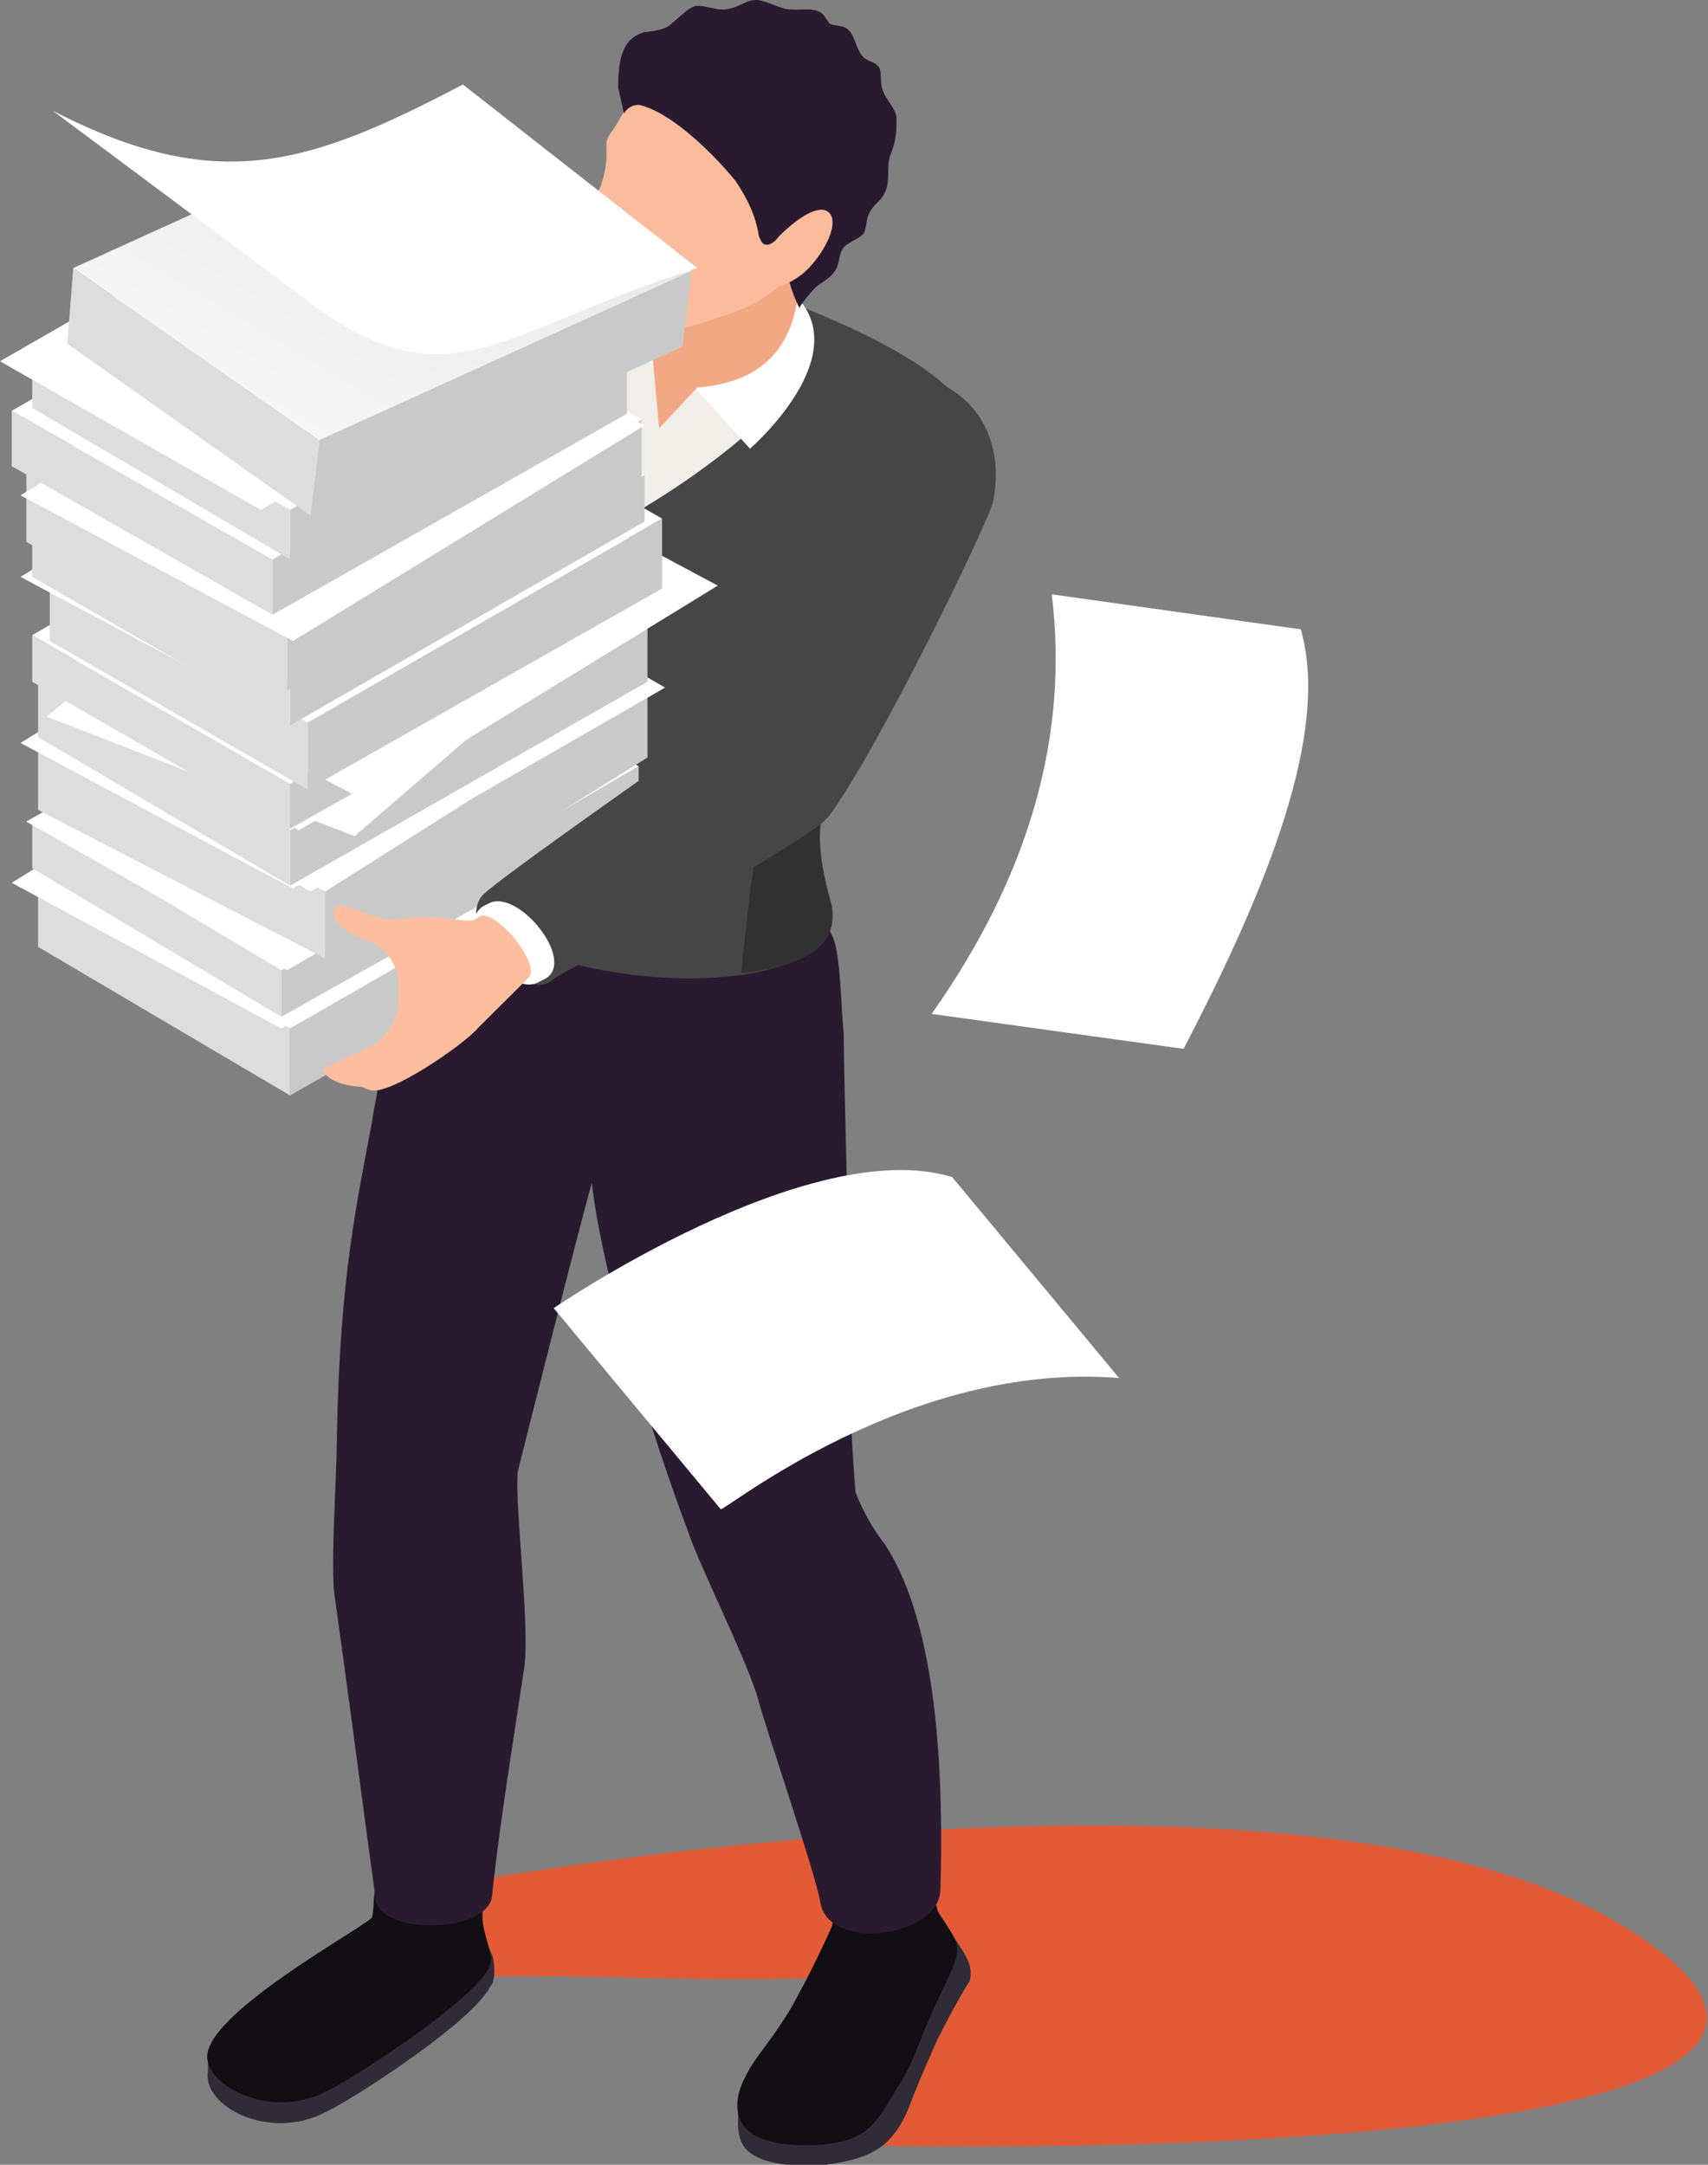 <svg width="86" height="109" viewBox="0 0 86 109" fill="none" xmlns="http://www.w3.org/2000/svg">
<rect x="0" y="0" width="86" height="109" fill="#808080" stroke="none"/>
<g clip-path="url(#clip0_37_11643)">
<path d="M21.684 95.063C21.684 95.063 65.2 86.848 81.721 96.97C98.243 107.093 62.397 108.56 40.713 107.973L45.433 99.318C36.14 100.198 28.469 99.024 19.176 99.758C19.323 96.97 19.176 96.237 21.684 95.063Z" fill="#E35B36"/>
<path d="M24.485 100.345C23.157 102.252 17.404 105.919 16.372 106.359C13.569 107.826 10.176 106.066 10.471 104.305C10.471 104.012 10.471 103.719 10.471 103.279C10.471 102.692 18.732 97.851 18.732 97.557C18.88 96.97 18.732 96.384 19.027 95.797C19.47 94.623 24.485 94.916 24.337 95.944C24.19 97.264 24.485 97.851 24.78 98.437C24.927 98.877 24.927 99.611 24.78 99.904C24.633 100.051 24.633 100.198 24.485 100.345Z" fill="#2F2C37"/>
<path d="M24.485 99.318C23.157 101.225 17.404 104.892 16.372 105.332C13.569 106.799 10.029 104.892 10.471 103.279C11.061 100.931 18.732 96.824 18.732 96.53C18.88 95.944 18.732 95.357 19.027 94.77C19.47 93.596 24.485 93.89 24.337 94.916C23.895 97.557 25.223 98.291 24.485 99.318Z" fill="#110F14"/>
<path d="M47.203 102.692C46.612 104.012 46.17 105.039 45.727 106.213C44.842 108.266 43.662 108.707 41.597 109C40.122 109.147 38.352 109 37.614 108.266C37.024 107.68 37.172 106.799 37.172 105.919C37.172 104.599 38.647 103.865 39.532 102.838C40.269 101.812 41.892 98.437 42.04 97.997C42.187 97.557 42.04 96.384 42.04 95.944C42.04 95.65 46.022 94.476 46.907 95.797C47.203 96.237 47.645 96.824 47.94 97.41C48.825 98.731 48.973 99.024 48.825 99.758C48.53 100.198 47.94 101.225 47.203 102.692Z" fill="#2F2C37"/>
<path d="M46.907 101.371C46.317 102.692 45.874 104.159 45.137 105.186C43.957 107.24 43.514 107.68 41.596 107.973C40.121 108.12 38.351 107.973 37.614 107.24C37.023 106.653 37.023 105.773 37.319 105.039C37.761 103.865 38.646 102.985 39.384 101.812C40.121 100.785 41.744 97.41 41.892 96.97C42.039 96.53 41.892 95.357 41.892 94.916C41.892 94.623 45.874 93.45 46.759 94.77C47.054 95.21 47.054 95.944 47.349 96.53C48.677 98.291 48.382 98.144 46.907 101.371Z" fill="#110F14"/>
<path d="M42.777 68.95C42.777 71.444 43.072 75.112 43.072 75.112C43.072 75.112 43.515 76.432 44.547 77.752C47.35 82.007 47.498 90.075 47.35 95.21C47.203 97.557 41.745 98.291 41.302 95.797C41.155 94.623 38.499 86.848 38.204 85.674C37.762 83.914 35.254 78.926 34.664 77.165C32.894 72.471 30.386 64.549 29.796 59.561C29.058 62.202 26.256 73.351 26.108 73.938C25.813 74.965 26.698 81.713 26.403 83.914C25.813 87.875 25.223 91.396 24.781 95.357C24.781 97.41 18.733 97.557 18.88 95.357C18.29 91.102 17.848 87.581 17.258 83.327C17.11 82.3 16.962 81.126 16.815 80.1C16.668 78.192 16.962 74.231 16.962 72.324C17.11 64.256 17.995 60.441 18.733 56.48C18.88 55.307 20.06 49.879 20.208 48.705C20.355 47.532 20.798 45.771 20.798 45.771C20.945 44.744 21.535 43.277 22.568 43.277C23.158 43.277 24.486 43.277 25.223 43.277C27.731 43.13 30.239 44.157 32.746 44.598C35.697 45.038 40.27 43.864 41.892 47.092C42.335 47.972 42.335 50.612 42.482 52.079C42.482 54.28 42.777 63.082 42.777 68.95Z" fill="#2A1A2F"/>
<path d="M59.594 52.813L46.908 51.053C51.776 44.157 53.841 37.116 52.956 29.927L65.495 31.688C66.97 36.822 63.872 44.598 59.594 52.813Z" fill="white"/>
<path d="M12.537 35.649C13.57 34.769 21.831 26.407 21.831 26.407C21.831 26.407 25.076 11.003 27.879 11.443C30.829 11.883 32.009 17.458 34.074 18.631C34.074 18.631 29.649 27.727 28.174 30.514C27.436 31.834 15.783 40.197 15.34 40.49C13.422 41.517 10.767 37.263 12.537 35.649Z" fill="#313131"/>
<path d="M11.948 36.382C13.275 35.209 16.668 38.876 14.898 40.197C13.423 41.517 10.325 37.409 11.948 36.382Z" fill="white"/>
<path d="M2.358 41.663C2.506 41.663 2.506 41.517 2.653 41.517C3.096 41.37 3.538 41.077 3.981 40.93C4.571 40.637 5.161 40.343 5.604 40.05C5.604 40.05 7.374 38.436 7.521 38.143C7.669 37.996 7.816 37.849 7.964 37.703C8.554 37.263 8.996 37.263 9.291 36.529C10.029 36.676 11.209 36.822 11.799 36.676C12.979 35.942 15.782 38.876 14.159 40.05C12.537 41.223 12.537 41.077 11.209 42.104C10.472 42.69 6.194 44.598 5.309 44.157C5.161 44.157 5.161 44.011 5.014 43.864C4.423 43.864 4.276 43.717 3.833 43.424C2.948 43.571 2.801 43.131 2.653 42.984C2.506 42.837 2.506 42.69 2.653 42.544C2.358 42.544 2.211 42.544 2.063 42.397C1.621 42.25 2.063 41.957 2.358 41.663Z" fill="#FCBE9F"/>
<path d="M5.161 36.969C6.342 36.969 7.669 36.089 8.702 36.382C8.997 36.529 9.439 36.676 9.734 36.676L7.817 38.143L7.669 37.996C7.522 37.996 7.227 38.143 6.784 38.143C5.457 38.289 4.424 37.849 4.276 37.263C4.129 37.116 4.424 36.969 5.161 36.969Z" fill="#FCBE9F"/>
<path d="M41.303 41.517C41.155 43.13 41.745 45.038 41.893 45.624C42.778 51.786 20.503 49.732 22.273 42.397C22.569 41.077 23.749 22.886 26.256 16.871C26.846 15.55 26.994 13.937 28.027 12.91C29.944 11.296 51.039 17.751 48.826 22.445C46.023 28.314 41.893 34.915 41.303 41.517Z" fill="#464646"/>
<path d="M44.843 23.472C45.581 24.353 46.318 25.086 47.203 25.966C44.695 30.808 41.893 36.236 41.303 41.663C41.155 43.277 41.745 45.184 41.893 45.771C42.188 47.825 40.123 48.705 37.32 48.999C38.647 35.355 40.713 31.248 44.843 23.472Z" fill="#313131"/>
<path d="M39.828 19.658C36.582 23.326 31.715 25.966 31.715 25.966C31.715 25.966 29.354 16.577 32.599 14.377C33.927 13.497 37.763 13.497 39.238 14.67C40.565 15.55 40.27 17.604 39.828 19.658Z" fill="#F1EDE8"/>
<path d="M39.828 14.67C43.368 17.751 37.762 22.592 37.762 22.592L35.107 19.658L34.37 17.604C34.37 17.458 35.992 11.296 39.828 14.67Z" fill="white"/>
<path d="M34.518 12.91L33.485 18.338L29.945 18.044C29.797 18.044 31.272 14.964 34.518 12.91Z" fill="white"/>
<path d="M35.107 19.511L33.19 21.565L32.895 18.338C32.452 15.844 34.222 12.47 35.255 10.709C35.55 10.269 35.845 9.829 36.287 9.536C36.73 9.242 37.467 9.096 38.057 9.096C38.943 9.096 39.828 9.242 40.565 9.682C40.86 9.829 41.155 10.123 41.303 10.563C41.303 10.856 41.303 11.149 41.155 11.296C40.565 12.91 40.418 13.497 40.123 15.257C39.533 18.631 37.025 19.365 35.107 19.511Z" fill="#F2A883"/>
<path d="M40.861 8.069C40.861 8.802 41.009 9.389 41.156 10.123C41.304 10.856 40.714 11.736 40.566 12.323C40.271 13.203 39.681 13.937 39.091 14.524C38.206 15.257 37.173 15.697 36.141 15.991C34.961 16.431 33.781 16.724 32.453 16.724C31.42 16.724 29.945 16.871 29.65 15.55C29.503 14.964 29.503 14.377 29.65 13.937C29.798 13.35 29.945 12.763 29.798 12.323C29.798 11.883 29.65 11.296 29.65 10.856C29.65 10.416 29.945 9.976 30.24 9.389C30.388 8.949 30.535 8.362 30.535 7.922C30.535 7.629 30.535 7.335 30.535 7.188C30.535 7.042 30.683 6.748 30.83 6.602C31.125 6.162 31.42 5.575 31.715 5.135C31.863 4.841 32.158 4.401 32.453 4.108C32.895 3.668 33.486 3.521 34.223 3.374C35.551 3.081 37.026 3.081 38.206 3.668C39.386 4.108 40.566 5.281 40.861 6.602C40.714 7.042 40.714 7.629 40.861 8.069Z" fill="#FABC9D"/>
<path d="M32.453 1.614C32.748 1.614 33.485 1.467 33.633 1.32C33.928 1.174 34.665 0.293 35.108 0.293C35.698 0.293 36.14 0.587 36.73 0.44C37.321 0.293 37.615 0 38.058 0C38.501 0 38.943 0.293 39.533 0.44C40.271 0.587 41.008 0.293 41.451 0.734C41.893 1.32 41.598 1.174 42.336 1.32C43.221 1.467 42.926 2.787 43.811 3.081C44.549 3.374 44.254 3.668 44.401 4.401C44.549 4.988 44.991 5.281 45.139 5.868C45.139 6.602 45.139 7.042 44.844 7.775C44.549 8.509 44.991 9.389 44.254 10.123C43.959 10.416 43.811 10.563 43.663 11.003C43.516 12.03 43.516 11.736 42.631 12.323C42.188 12.616 42.336 13.203 42.041 13.643C41.746 14.083 41.303 14.23 41.008 14.524C40.861 14.67 40.123 15.55 40.271 15.55C39.828 14.67 39.533 13.643 39.681 13.35C40.123 12.47 40.418 11.296 39.386 11.883C38.943 12.176 38.796 12.323 38.648 12.323C38.353 12.323 38.353 12.176 38.206 11.883C38.058 10.856 37.615 9.976 37.026 9.096C35.698 7.482 33.633 5.575 32.157 5.281C31.863 5.281 31.567 5.428 31.42 5.721L31.125 4.401C31.125 2.787 31.42 1.907 32.453 1.614Z" fill="#2A1A2F"/>
<path d="M39.239 11.883C40.271 10.856 41.304 10.269 41.746 10.709C42.189 11.149 41.746 12.323 40.861 13.35C39.976 14.377 38.648 14.67 38.353 14.524C37.911 14.083 38.353 12.91 39.239 11.883Z" fill="#FABC9D"/>
<path d="M14.605 55.16L32.602 44.891V41.517L17.998 48.705L14.605 51.786V55.16Z" fill="#C9C9C9"/>
<path d="M1.919 47.678L14.605 55.16V51.786L1.919 44.157V47.678Z" fill="#DDDDDD"/>
<path d="M14.604 51.786L32.453 41.517L19.325 34.035L1.475 44.157L14.604 51.786Z" fill="white"/>
<path d="M31.863 40.783L18.292 33.448L0.591 44.451L14.162 51.786L31.863 40.783Z" fill="white"/>
<path d="M14.162 51.199L32.158 41.077V38.583L14.162 48.852V51.199Z" fill="#C9C9C9"/>
<path d="M1.624 43.717L14.162 51.199V48.852L1.624 41.37V43.717Z" fill="#DDDDDD"/>
<path d="M14.457 48.852L32.158 38.583L19.177 31.101L1.328 41.37L14.457 48.852Z" fill="white"/>
<path d="M16.375 48.265L32.602 38.143V34.622L16.375 44.891V48.265Z" fill="#C9C9C9"/>
<path d="M1.919 40.783L16.375 48.265V44.891L1.919 37.409V40.783Z" fill="#DDDDDD"/>
<path d="M15.637 44.891L33.486 34.622L20.505 27.14L2.656 37.409L15.637 44.891Z" fill="white"/>
<path d="M32.453 33.742L18.734 26.553L1.033 37.409L14.752 44.744L32.453 33.742Z" fill="white"/>
<path d="M14.603 44.598L32.6 34.328V31.541L14.603 41.81V44.598Z" fill="#C9C9C9"/>
<path d="M1.917 37.116L14.604 44.598V41.81L1.917 34.328V37.116Z" fill="#DDDDDD"/>
<path d="M15.046 41.81L32.748 31.541L19.767 24.059L1.918 34.328L15.046 41.81Z" fill="white"/>
<path d="M32.307 29.634L16.818 23.766L2.362 36.089L17.85 42.104L32.307 29.634Z" fill="white"/>
<path d="M14.457 41.81L32.453 31.688V29.194L14.457 39.463V41.81Z" fill="#C9C9C9"/>
<path d="M1.622 34.328L14.604 41.81V39.463L1.622 31.981V34.328Z" fill="#DDDDDD"/>
<path d="M14.604 39.463L32.453 29.194L19.472 21.712L1.623 31.981L14.604 39.463Z" fill="white"/>
<path d="M36.141 29.487L22.422 22.152L4.72 33.155L18.439 40.343L36.141 29.487Z" fill="white"/>
<path d="M15.489 39.756L33.338 29.634V26.113L15.489 36.382V39.756Z" fill="#C9C9C9"/>
<path d="M2.507 32.275L15.488 39.756V36.382L2.507 28.9V32.275Z" fill="#DDDDDD"/>
<path d="M15.489 36.382L33.338 26.113L20.209 18.631L2.508 28.9L15.489 36.382Z" fill="white"/>
<path d="M32.453 25.526L18.734 18.191L1.033 29.047L14.752 36.382L32.453 25.526Z" fill="white"/>
<path d="M14.604 36.529L32.453 26.26V23.913L14.604 34.182V36.529Z" fill="#C9C9C9"/>
<path d="M1.622 29.047L14.604 36.529V34.182L1.622 26.7V29.047Z" fill="#DDDDDD"/>
<path d="M14.604 34.182L32.453 23.913L19.472 16.431L1.623 26.7L14.604 34.182Z" fill="white"/>
<path d="M14.456 34.769L32.305 24.499V21.125L14.456 31.248V34.769Z" fill="#C9C9C9"/>
<path d="M1.326 27.287L14.455 34.769V31.248L1.326 23.766V27.287Z" fill="#DDDDDD"/>
<path d="M14.456 31.248L32.305 21.125L19.176 13.497L1.327 23.766L14.456 31.248Z" fill="white"/>
<path d="M32.453 21.419L18.882 14.083L1.033 24.939L14.752 32.275L32.453 21.419Z" fill="white"/>
<path d="M13.719 30.954L31.568 20.832V17.898L13.719 28.167V30.954Z" fill="#C9C9C9"/>
<path d="M0.59 23.472L13.719 30.954V28.167L0.59 20.685V23.472Z" fill="#DDDDDD"/>
<path d="M13.719 28.167L31.568 17.898L18.44 10.416L0.591 20.685L13.719 28.167Z" fill="white"/>
<path d="M14.604 28.167L32.453 17.898V15.55L14.604 25.673V28.167Z" fill="#C9C9C9"/>
<path d="M1.622 20.538L14.604 28.167V25.673L1.622 18.191V20.538Z" fill="#DDDDDD"/>
<path d="M14.604 25.673L32.453 15.55L19.472 7.922L1.623 18.191L14.604 25.673Z" fill="white"/>
<path d="M13.13 25.673L30.979 15.55L17.85 7.922L0.001 18.191L13.13 25.673Z" fill="white"/>
<path d="M15.636 25.966L34.37 17.458L34.812 13.643L16.078 22.152L15.636 25.966Z" fill="#C9C9C9"/>
<path d="M3.392 17.311L15.636 25.966L16.078 22.152L3.687 13.497L3.392 17.311Z" fill="#DDDDDD"/>
<path d="M16.078 22.152L34.812 13.643L22.421 4.988L3.687 13.497L16.078 22.152Z" fill="url(#paint0_linear_37_11643)"/>
<path d="M16.226 15.697C22.864 20.245 25.372 16.577 35.107 13.497L23.306 4.254C15.488 8.362 10.915 9.829 2.655 5.575L16.226 15.697Z" fill="white"/>
<path d="M24.339 45.038C25.224 44.157 34.665 37.556 34.665 37.556L42.041 21.419C44.254 16.724 51.187 19.218 50.007 25.233C49.859 26.113 44.254 37.703 41.746 41.077C40.861 42.397 28.175 48.999 27.88 49.292C26.257 50.759 22.864 46.505 24.339 45.038Z" fill="#464646"/>
<path d="M24.339 45.624L24.634 45.478C26.109 44.744 29.059 48.412 27.437 49.292L27.142 49.439C25.666 50.319 22.716 46.651 24.339 45.624Z" fill="white"/>
<path d="M18.734 52.666C19.619 52.079 20.061 51.199 20.061 50.319C20.061 50.026 20.061 49.732 20.061 49.292C19.914 48.412 19.324 47.678 18.586 47.385C17.554 47.092 16.669 46.358 16.816 45.918C16.816 45.624 17.111 45.478 17.849 45.771C19.176 46.358 19.766 46.358 20.799 46.211C21.684 46.065 23.159 46.358 23.602 46.358C23.602 46.358 23.897 46.358 24.044 46.211C24.782 45.478 27.437 48.705 26.552 49.292C25.077 50.759 25.224 50.612 24.044 51.786C23.454 52.52 19.471 55.307 18.586 54.867C18.439 54.867 18.291 54.72 18.144 54.72C17.849 54.72 16.521 54.573 16.226 53.84L18.734 52.666Z" fill="#FCBE9F"/>
<path d="M56.35 69.39L47.941 59.268C40.713 57.067 27.88 65.869 27.88 65.869L36.288 75.992C36.435 76.139 45.729 68.51 56.35 69.39Z" fill="white"/>
</g>
<defs>
<linearGradient id="paint0_linear_37_11643" x1="31.959" y1="-7.559" x2="8.405" y2="31.963" gradientUnits="userSpaceOnUse">
<stop stop-color="#DDDDDD"/>
<stop offset="1" stop-color="white"/>
</linearGradient>
<clipPath id="clip0_37_11643">
<rect width="86" height="109" fill="white" transform="matrix(-1 0 0 1 86 0)"/>
</clipPath>
</defs>
</svg>
